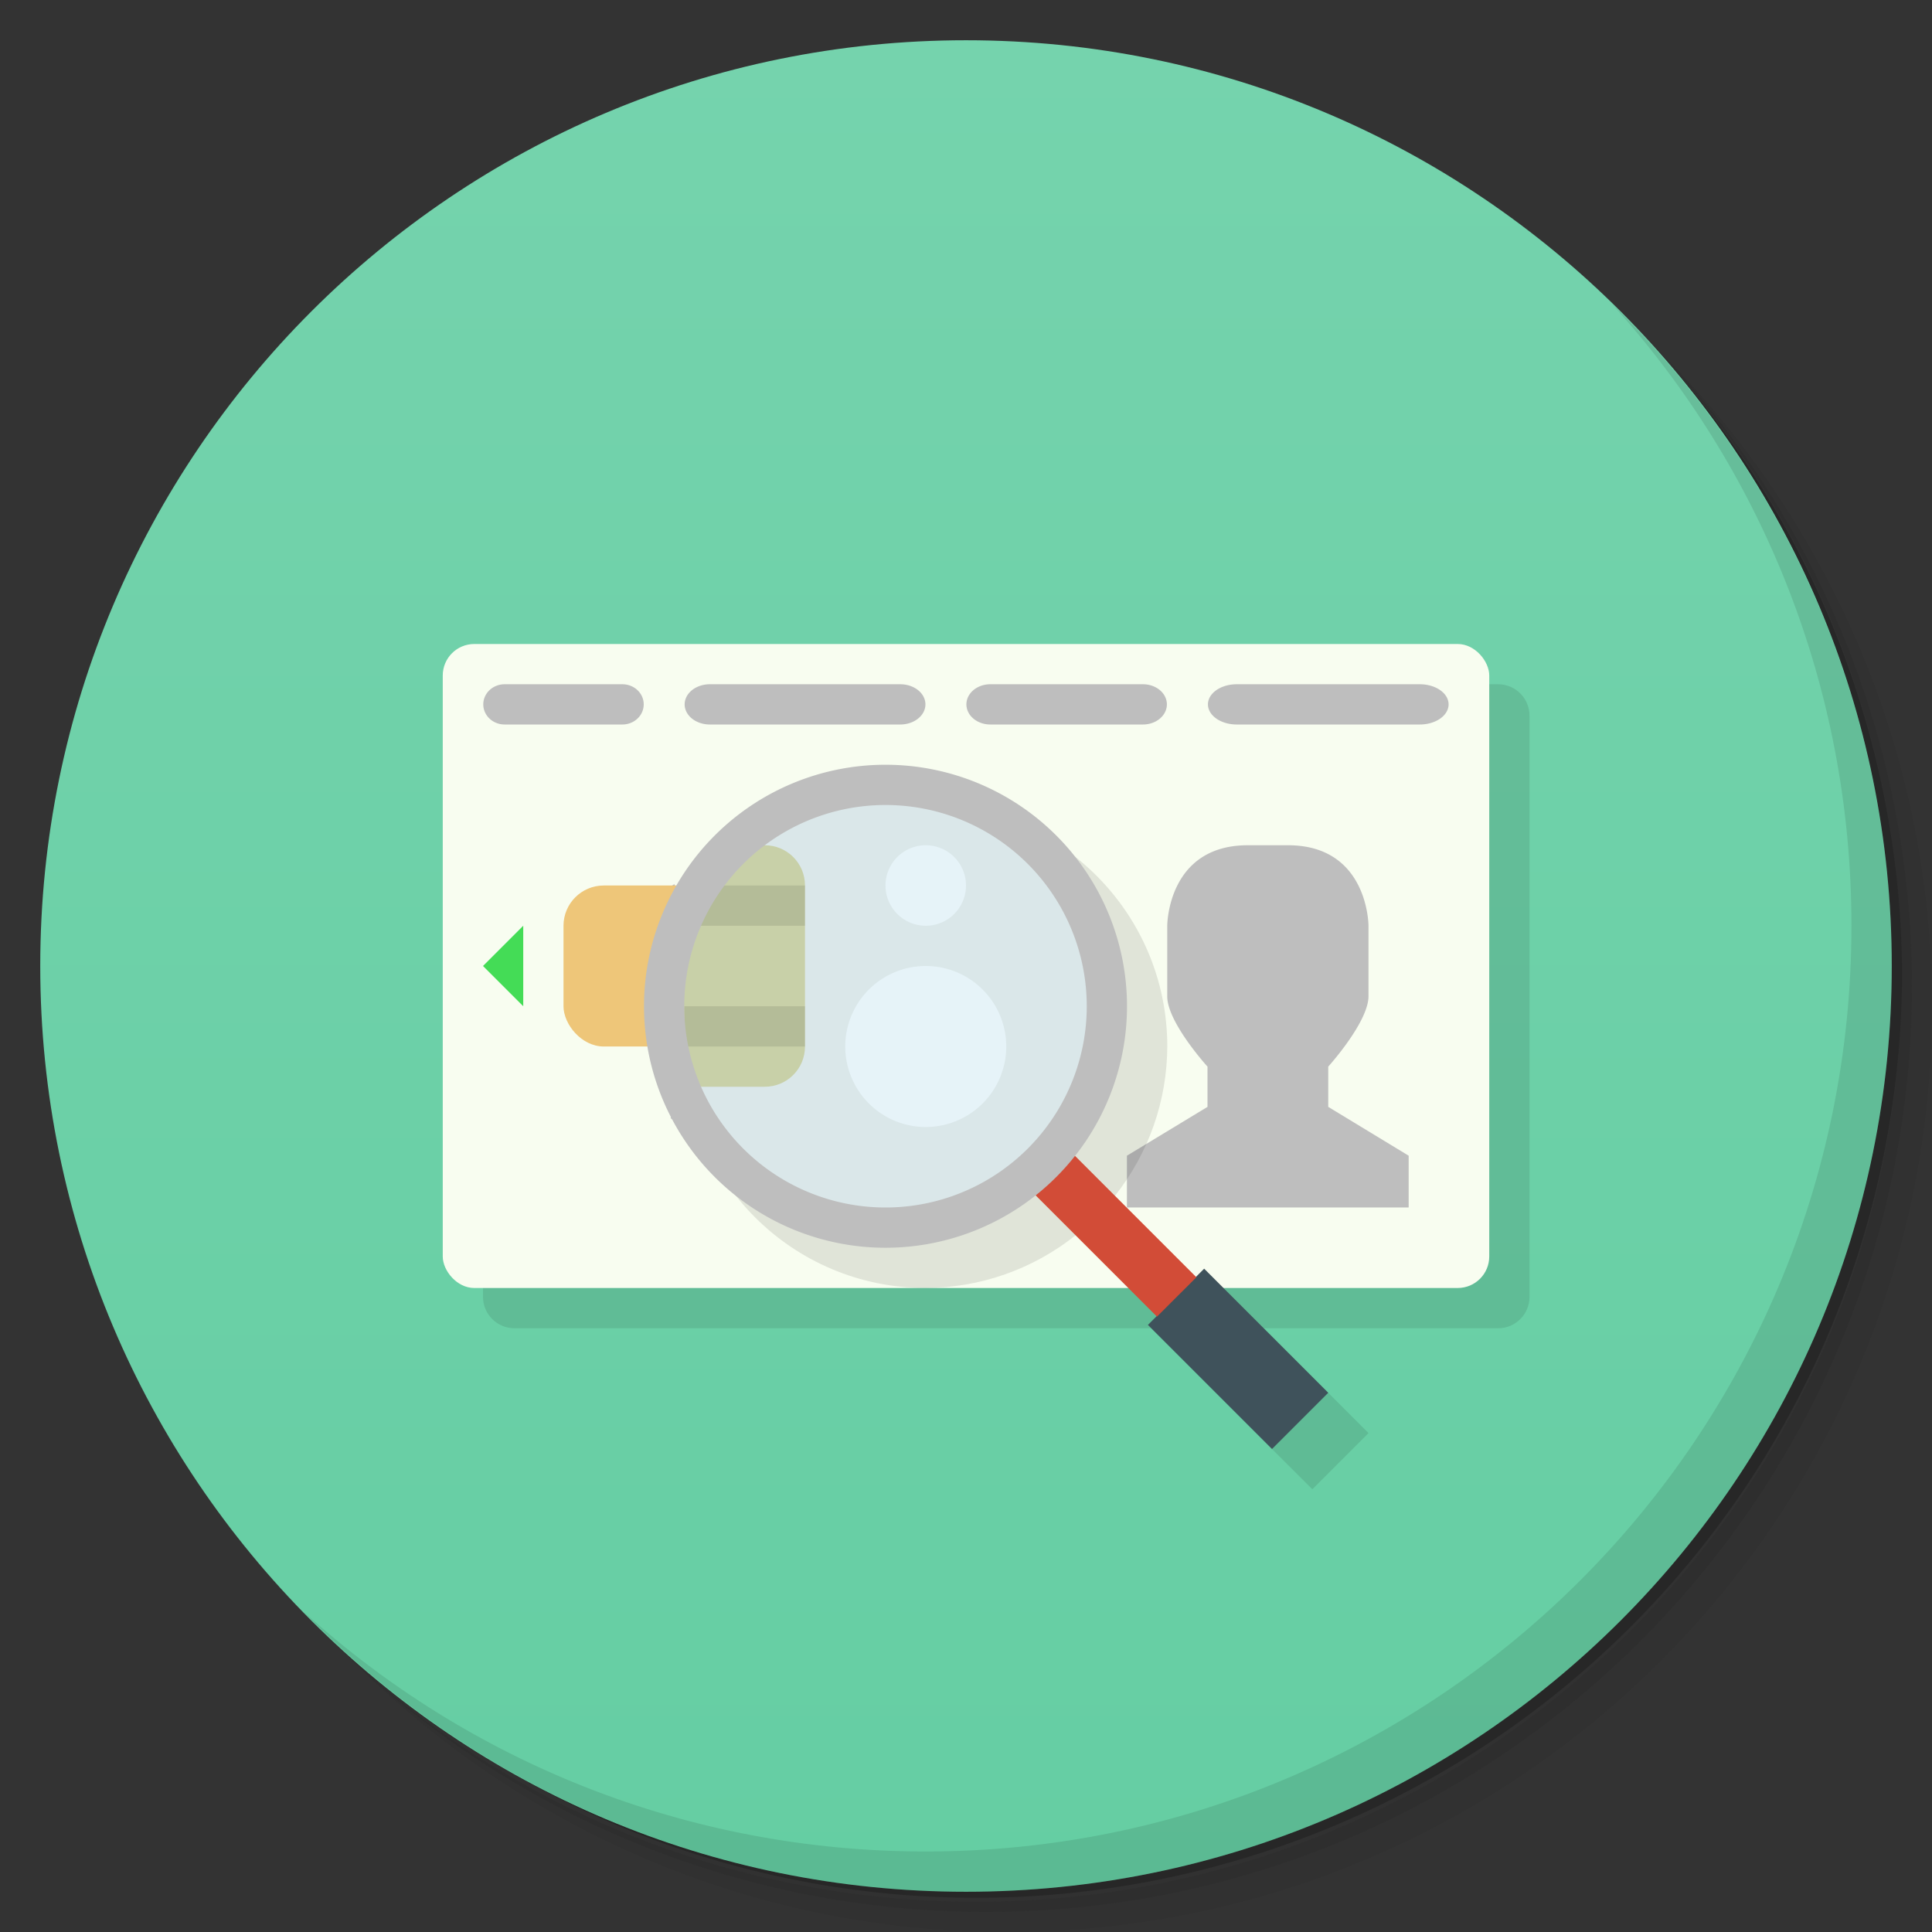 <svg version="1.1" viewBox="0 0 48 48" xmlns="http://www.w3.org/2000/svg">
 <rect x="0" y="0" width="48" height="48" fill="#333333" stroke="none"/>
 <defs>
  <linearGradient id="bg" x2="0" y1="46.946" y2="1.014" gradientUnits="userSpaceOnUse">
   <stop style="stop-color:#65cea3" offset="0"/>
   <stop style="stop-color:#75d3ad" offset="1"/>
  </linearGradient>
 </defs>
 <path d="m36.31 5c5.859 4.062 9.688 10.831 9.688 18.5 0 12.426-10.07 22.5-22.5 22.5-7.669 0-14.438-3.828-18.5-9.688 1.037 1.822 2.306 3.499 3.781 4.969 4.085 3.712 9.514 5.969 15.469 5.969 12.703 0 23-10.298 23-23 0-5.954-2.256-11.384-5.969-15.469-1.469-1.475-3.147-2.744-4.969-3.781zm4.969 3.781c3.854 4.113 6.219 9.637 6.219 15.719 0 12.703-10.297 23-23 23-6.081 0-11.606-2.364-15.719-6.219 4.16 4.144 9.883 6.719 16.219 6.719 12.703 0 23-10.298 23-23 0-6.335-2.575-12.06-6.719-16.219z" style="opacity:.05"/>
 <path d="m41.28 8.781c3.712 4.085 5.969 9.514 5.969 15.469 0 12.703-10.297 23-23 23-5.954 0-11.384-2.256-15.469-5.969 4.113 3.854 9.637 6.219 15.719 6.219 12.703 0 23-10.298 23-23 0-6.081-2.364-11.606-6.219-15.719z" style="opacity:.1"/>
 <path d="m31.25 2.375c8.615 3.154 14.75 11.417 14.75 21.13 0 12.426-10.07 22.5-22.5 22.5-9.708 0-17.971-6.135-21.12-14.75a23 23 0 0 0 44.875-7 23 23 0 0 0-16-21.875z" style="opacity:.2"/>
 <path d="m24 1c12.703 0 23 10.297 23 23s-10.297 23-23 23-23-10.297-23-23 10.297-23 23-23z" style="fill:url(#bg)"/>
 <path d="m40.03 7.531c3.712 4.084 5.969 9.514 5.969 15.469 0 12.703-10.297 23-23 23-5.954 0-11.384-2.256-15.469-5.969 4.178 4.291 10.01 6.969 16.469 6.969 12.703 0 23-10.298 23-23 0-6.462-2.677-12.291-6.969-16.469z" style="opacity:.1"/>
 <path d="m12 17v15.219c0 0.433 0.35 0.781 0.783 0.781h15.817l4.004 4 1.396-1.396-2.604-2.604h5.823c0.433 0 0.781-0.348 0.781-0.781v-14.436c0-0.434-0.348-0.783-0.781-0.783z" style="opacity:.1"/>
 <rect x="11" y="16" width="26" height="16" rx=".783" style="fill:#f8fdf0"/>
 <path d="m12.537 17a0.53 0.5 0 0 0 0 1h2.926a0.53 0.5 0 0 0 0-1h-2.926zm5.098 0a0.625 0.5 0 0 0 0 1h4.732a0.625 0.5 0 0 0 0-1h-4.732zm6.969 0a0.594 0.5 0 0 0 0 1h3.793a0.594 0.5 0 0 0 0-1h-3.793zm6.121 0a0.714 0.5 0 0 0 0 1h4.551a0.714 0.5 0 0 0 0-1h-4.551zm0.275 4c-2 5e-4 -2 2-2 2v1.75c-0.005 0.645 1 1.75 1 1.75v1l-2.002 1.213v1.287h7v-1.287l-1.998-1.213v-1s1-1.106 1-1.75v-1.75s-1e-4 -2-2-2h-1z" style="fill:#bebebe"/>
 <path d="m13 25-1-1 1-1z" style="fill:#44dc56"/>
 <path d="m16.66 22.027c0.185 0.274 0.344 0.566 0.474 0.874 0.13 0.308 0.231 0.631 0.3 0.966s0.104 0.682 0.104 1.037c0 0.355-0.036 0.702-0.104 1.037-0.069 0.335-0.17 0.658-0.3 0.965-0.13 0.308-0.289 0.6-0.474 0.874l0.091 0.061c0.189-0.28 0.351-0.578 0.484-0.892s0.236-0.644 0.306-0.986c0.07-0.342 0.107-0.696 0.107-1.059s-0.037-0.717-0.107-1.059c-0.07-0.342-0.173-0.672-0.306-0.986s-0.295-0.613-0.484-0.892z" style="fill:#bebebe"/>
 <rect x="14" y="22" width="5" height="4" rx="1" style="fill:#eec679"/>
 <path d="m23 20c-3.314 0-6 2.686-6 6s2.686 6 6 6c1.353-0.005 2.665-0.466 3.723-1.31l0.977-0.98c0.838-1.055 1.296-2.362 1.301-3.709 0-3.314-2.686-6-6-6z" style="opacity:.1"/>
 <path d="m16.3 24.947c0 3.179 2.574 5.752 5.75 5.752 3.179 0 5.753-2.574 5.75-5.752 0.003-3.176-2.571-5.752-5.75-5.752-3.176 0-5.75 2.576-5.75 5.752" style="fill:#dae7e9"/>
 <path d="m28.52 32.917 1.397-1.397 3.083 3.083-1.397 1.397" style="fill:#3f525b"/>
 <path d="m25.661 29.629 0.98-0.979 3.083 3.083-0.98 0.979" style="fill:#d24c37"/>
 <path d="m17.869 21-1.568 3.947 0.377 2.053h2.322c0.554 0 1-0.446 1-1v-4c0-0.554-0.446-1-1-1z" style="fill:#c8d0a8"/>
 <path d="m17 22v1h3v-1zm0 3v1h3v-1z" style="opacity:.1"/>
 <path d="m22 19a6 6 0 0 0-6 6 6 6 0 0 0 6 6 6 6 0 0 0 6-6 6 6 0 0 0-6-6zm0 1a5 5 0 0 1 5 5 5 5 0 0 1-5 5 5 5 0 0 1-5-5 5 5 0 0 1 5-5z" style="fill:#bebebe"/>
 <path d="m23 21a1 1 0 0 0-1 1 1 1 0 0 0 1 1 1 1 0 0 0 1-1 1 1 0 0 0-1-1zm0 3a2 2 0 0 0-2 2 2 2 0 0 0 2 2 2 2 0 0 0 2-2 2 2 0 0 0-2-2z" style="fill:#e6f3f8"/>
</svg>
